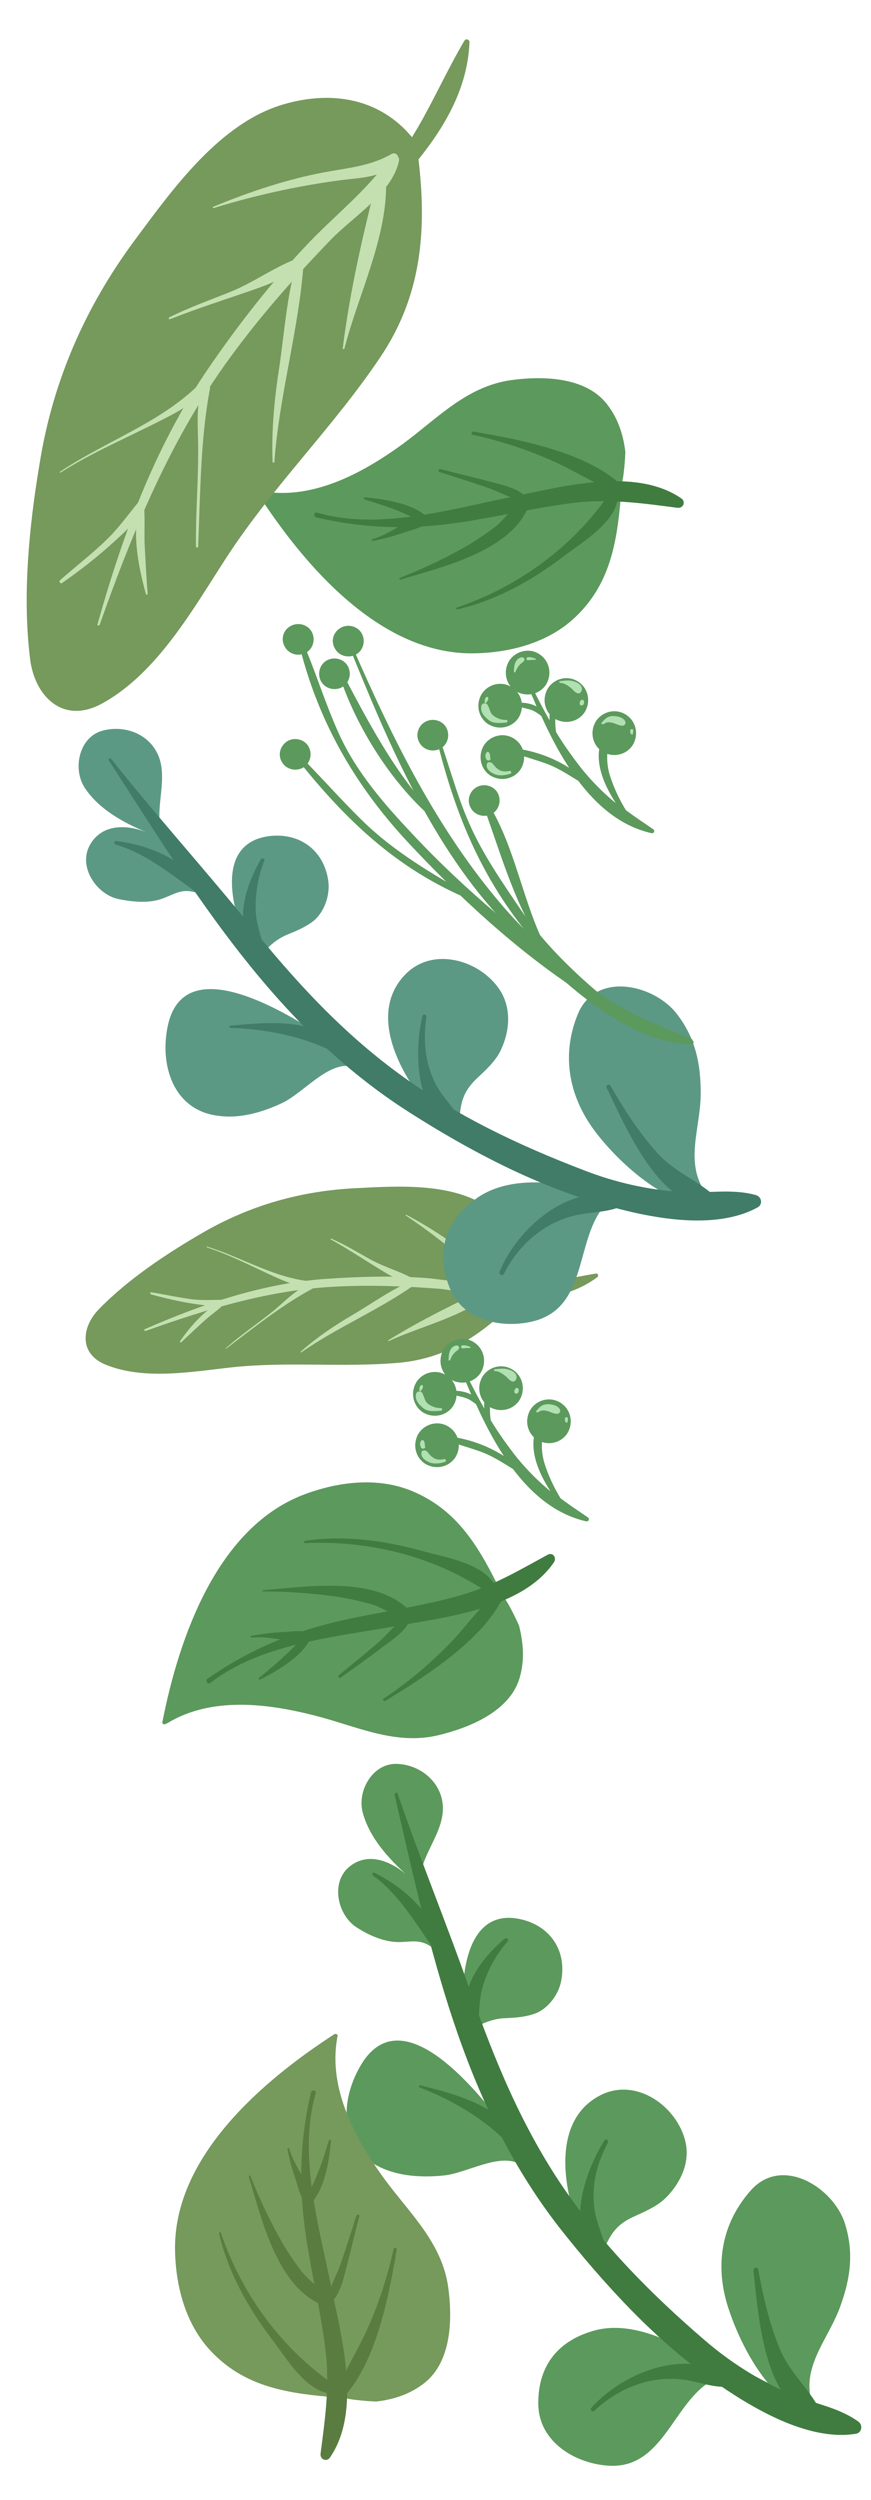 <?xml version="1.0" encoding="utf-8"?>
<!-- Generator: Adobe Illustrator 22.0.1, SVG Export Plug-In . SVG Version: 6.00 Build 0)  -->
<svg version="1.1" id="分離模式" xmlns="http://www.w3.org/2000/svg" xmlns:xlink="http://www.w3.org/1999/xlink" x="0px"
	 y="0px" viewBox="0 0 200 574" style="enable-background:new 0 0 200 574;" xml:space="preserve">
<style type="text/css">
	.st0{fill:#5C995C;}
	.st1{fill:#407C40;}
	.st2{fill:#76995C;}
	.st3{fill:#5A7C40;}
	.st4{fill:#C4E0B1;}
	.st5{fill:#5C9984;}
	.st6{fill:#407C67;}
	.st7{fill:#B1E0B2;}
</style>
<g>
	<path class="st0" d="M83.2,473.6c8.6-13.4,23.4,2.7,31.6,13.4c-6.3-12.8-11.1-26.2-15.1-39.9c-0.3,0-0.5,0-0.8-0.2
		c-2.4-1.6-4.2-1.1-7-1c-3.5,0.1-7.1-1.5-9.9-3.3c-4.4-2.7-6.2-10.2-1.9-13.9c4-3.4,9.1-1.8,13.2,1.7c-4.3-3.9-8.5-8.6-10-14.2
		c-1.4-5.1,2.4-11.6,8.1-11.2c5.5,0.3,10.4,4.6,10.3,10.4c-0.1,5.1-4,9.5-5,14.3c0.2,0.5,0.3,1,0.4,1.5c0,0.1,0,0.2,0,0.3
		c0.6,1.9,1.2,3.8,1.8,5.8c1,2,1.7,4,1.9,5.8c1.7,5.1,3.6,10.2,5.5,15.2c0-9.1,2.8-19.8,13-17.7c7.2,1.5,11,7.5,9.5,14.5
		c-0.7,3.2-3.3,6.5-6.5,7.4c-2.2,0.7-4.5,0.8-6.8,0.9c-2.4,0.2-4.3,1-6.3,2c5.7,13.4,12.4,26.3,20.3,38.4c0.6,0.9,1.2,1.7,1.7,2.5
		c-2.6-9.9-2.2-20.8,6.8-25.3c8.3-4.1,17.6,2.8,19.4,10.8c1.1,4.8-1.2,9.5-4.5,12.8c-2,2-4.9,3.2-7.5,4.4c-3.9,1.8-5.2,4-6.7,7.4
		c5.9,7.2,12.5,13.8,19.7,19.6c5.6,4.5,11.7,8,17.9,11.1c-4.2-5.1-7.2-11.6-8.9-16.7c-3.4-9.9-1.9-19.8,5.1-27.6
		c7.2-7.9,18.9-0.5,21.5,7.7c2.1,6.6,1.3,12.5-1,18.9c-2.7,7.7-9.2,13.9-6.5,22.6c0,0,0,0,0,0c2.8,1.3,5.5,2.7,8.3,4.2
		c0.7,0.4,0.2,1.4-0.5,1.4c-10.7-0.8-20.9-5.1-30.3-11.3c-9.5,4.8-11.5,20.9-24.6,19.8c-7.6-0.6-15.7-5.6-15.8-14.1
		c-0.1-8.6,4.3-14.4,12.5-16.8c5-1.5,10.3-0.5,15.4,1.5c-9.5-8.5-17.6-18.5-24-27.7c-2.7-3.9-5.1-7.8-7.4-11.9
		c-0.2,0-0.5-0.1-0.7-0.2c-4.8-2.7-12.2,2.1-17.6,2.6c-4.9,0.5-10.4,0.2-14.9-2.1C77.6,492.7,78.1,481.7,83.2,473.6z"/>
	<g>
		<path class="st1" d="M91.3,411.8c5.2,15.2,11.4,30.2,16.7,45.4c5.6,15.9,11.8,31,21.3,45c9,13.2,20.4,24.7,32.5,35.1
			c5.8,5,12.1,9,19.1,12.1c5.4,2.4,11.3,3.1,16.2,6.6c1.1,0.8,0.8,2.6-0.6,2.8c-11.2,1.8-24.3-6.2-33.2-12.5
			c-13.2-9.4-24.9-22.2-34.9-34.9c-22.6-29.1-29.7-64.4-37.8-99.3C90.6,411.6,91.2,411.4,91.3,411.8L91.3,411.8z"/>
	</g>
	<g>
		<path class="st1" d="M174.1,521.1c1.2,6.3,2.5,12.3,5,18.3c2.3,5.5,6.7,9,9.2,14c0.3,0.7-0.2,1.7-1.1,1.5
			c-12-2.6-13.1-24.2-14.2-33.6C173,520.6,174,520.4,174.1,521.1L174.1,521.1z"/>
	</g>
	<g>
		<path class="st1" d="M135.8,552.8c7.7-8.5,22.9-14.3,33.2-6.2c0.4,0.4,0.3,1-0.2,1.1c-4,1-7.6-0.7-11.6-1.3
			c-7.7-1.1-15.2,1.9-20.7,7.1C136,554,135.4,553.2,135.8,552.8L135.8,552.8z"/>
	</g>
	<g>
		<path class="st1" d="M139.6,491.9c-2.4,4.6-3.7,9.2-3.2,14.5c0.4,4.3,2.8,8.1,3,12.4c0,0.6-0.6,1.1-1.1,0.7
			c-9.2-6.1-4.1-21,0.6-28.2C139.2,491,139.8,491.5,139.6,491.9L139.6,491.9z"/>
	</g>
	<g>
		<path class="st1" d="M96.6,478.8c11,2.8,21.5,5.8,24.5,17.8c0.1,0.3-0.4,0.6-0.6,0.3c-5.5-8.2-15-14.1-24.1-17.6
			C96.1,479.2,96.2,478.7,96.6,478.8L96.6,478.8z"/>
	</g>
	<g>
		<path class="st1" d="M116.6,445.7c-2.5,2.9-4.3,6-5.5,9.6c-1.3,3.7-0.9,7.8-1.6,11.6c-0.1,0.4-0.5,0.5-0.8,0.1
			c-5-8.1,1-16.7,7.2-21.9C116.3,444.8,116.9,445.3,116.6,445.7L116.6,445.7z"/>
	</g>
	<g>
		<path class="st1" d="M86,430c8.4,4.2,14.4,10.9,16.6,19.9c0.1,0.5-0.6,0.8-0.9,0.4c-5.1-6.5-9.2-14.8-16.1-19.7
			C85.3,430.4,85.6,429.8,86,430L86,430z"/>
	</g>
</g>
<g>
	<path class="st2" d="M77.4,467.8c0,0.1,0.1,0.2,0,0.3c-2,11.6,4.2,23,10.8,32.1c5.8,7.9,13.2,14.6,14.7,24.8
		c1,7.1,0.9,17.1-5.4,22.1c-3.3,2.6-7,3.8-11.1,4.3c-0.3,0-6.4-0.3-8.2-1.1c-0.2,3-0.7,5.9-1.7,8.8c-0.3,0.7-1.5,0.4-1.4-0.3
		c0.2-2.9,0.4-5.8,0.4-8.5c-10.3-0.9-19.6-2.6-27-10.4c-5.8-6.1-8.1-14.7-8.3-22.9c-0.6-21.6,20-39.2,36.5-49.9
		C77.3,466.7,77.8,467.4,77.4,467.8z"/>
	<g>
		<path class="st3" d="M72.5,480.6c-4.1,14.1,0.7,30.3,3.5,44.2c2.4,11.7,7.1,28.7-0.2,39.4c-0.7,1.1-2.3,0.6-2.2-0.8
			c1-7.7,2-14.6,1.3-22.4c-0.8-7.7-2.6-15.4-3.9-23c-2.4-13.2-2.6-24.6,0.4-37.6C71.6,479.7,72.7,479.9,72.5,480.6L72.5,480.6z"/>
	</g>
	<g>
		<path class="st3" d="M91.1,516.5c-1.8,10.6-4.8,26.6-12.8,34.5c-0.4,0.4-1.2,0.1-1.1-0.6c1.2-5.1,4.5-9.9,6.7-14.7
			c2.9-6.2,5-12.7,6.5-19.4C90.5,515.9,91.2,516.1,91.1,516.5L91.1,516.5z"/>
	</g>
	<g>
		<path class="st3" d="M82.5,508.9c-1,3.8-1.9,7.7-2.9,11.5c-0.8,2.9-1.4,6.2-3.6,8.3c-0.2,0.2-0.7,0.1-0.7-0.2
			c0.1-3,1.8-5.6,2.8-8.4c1.3-3.7,2.5-7.5,3.7-11.3C81.9,508.3,82.6,508.4,82.5,508.9L82.5,508.9z"/>
	</g>
	<g>
		<path class="st3" d="M76,491.6c-0.4,4.5-1.5,11.9-5.3,14.9c-0.2,0.2-0.4-0.1-0.4-0.3c0.3-2.2,1.3-4.1,2.2-6.1
			c1.2-2.8,2.1-5.7,3-8.6C75.6,491.1,76.1,491.3,76,491.6L76,491.6z"/>
	</g>
	<g>
		<path class="st3" d="M66.4,493.3c0.8,2.7,2.2,4.9,3.6,7.3c0.9,1.6,2.2,3.8,1.3,5.5c-0.1,0.2-0.3,0.3-0.5,0.2
			c-1.7-1.1-2.2-3.7-2.8-5.5c-0.8-2.4-1.6-5-2-7.5C66,493.2,66.3,493.1,66.4,493.3L66.4,493.3z"/>
	</g>
	<g>
		<path class="st3" d="M57.5,499.6c2.1,5.3,4.5,10.4,7.3,15.3c1.3,2.2,2.7,4.3,4.2,6.3c2.2,2.9,5.2,4.3,6.7,7.5
			c0.2,0.4-0.1,1-0.6,0.9c-11.3-3.5-15-20.1-18-29.9C57.2,499.5,57.4,499.4,57.5,499.6L57.5,499.6z"/>
	</g>
	<g>
		<path class="st3" d="M50.7,512.6c4.8,14.1,13.9,26.7,26.4,35.2c0.7,0.5,0.7,1.8-0.4,1.8c-6.2,0.1-11-8.3-14.4-12.7
			c-5.4-7.1-10-15.4-12-24.1C50.3,512.5,50.6,512.4,50.7,512.6L50.7,512.6z"/>
	</g>
</g>
<g>
	<path class="st2" d="M22.7,300.6c-4,4.1-4.6,10.2,1.5,12.7c8.9,3.7,20.1,1.6,29.4,0.6c12.6-1.3,25.3,0.1,37.9-1
		c11.3-1,19.5-6.7,27.1-14.5c6.7,0,13.3-1.2,18.6-5.2c0.3-0.3,0.1-0.8-0.3-0.8c-5.7,0.9-10.9,2.3-16.3,3.1
		c1.5-7.4-2.1-13.8-8.4-18.2c-8.3-5.8-20.7-5-30.4-4.5c-12.6,0.6-24.3,3.9-35.2,10.2C38.3,287.8,29.4,293.7,22.7,300.6z"/>
	<g>
		<path class="st4" d="M33.4,305.6c14.3-5.1,28.7-9.5,43.9-10.2c7.8-0.4,15.7-0.1,23.5,0.5c4.7,0.4,11.3,2.8,15.7,0.4
			c0.8-0.4,0.4-1.5-0.4-1.4c-6.2,0.5-12.5-1-18.7-1.5c-7.4-0.5-14.8-0.3-22.2,0.2c-14.8,1-28.5,5.7-42,11.6
			C33,305.3,33.2,305.6,33.4,305.6L33.4,305.6z"/>
	</g>
	<g>
		<path class="st4" d="M89.3,307.9c7.8-3.6,17.7-5.7,24.2-11.6c0.5-0.5,0-1.3-0.6-1c-7.9,3.7-16.3,7.8-23.7,12.4
			C89,307.7,89.2,308,89.3,307.9L89.3,307.9z"/>
	</g>
	<g>
		<path class="st4" d="M69.2,310.5c8.3-5.8,17.8-9.7,26.1-15.6c0.5-0.4,0-1.1-0.5-0.9c-4.9,2-9.4,5.3-14,8
			c-4.1,2.4-8.1,5.1-11.7,8.3C69,310.5,69.1,310.6,69.2,310.5L69.2,310.5z"/>
	</g>
	<g>
		<path class="st4" d="M52,309.6c6.2-4.7,12.8-10,19.7-13.7c0.7-0.4,0.3-1.4-0.5-1.1c-3.2,1.2-5.6,3.8-8.2,6
			c-3.7,3-7.6,5.6-11.1,8.7C51.6,309.5,51.8,309.7,52,309.6L52,309.6z"/>
	</g>
	<g>
		<path class="st4" d="M41.6,308.2c1.8-1.7,3.7-3.5,5.6-5.2c1.7-1.5,3.5-2.6,4.9-4.3c0.1-0.1-0.1-0.2-0.2-0.2
			c-4.4,1.5-8,5.8-10.6,9.5C41.3,308.2,41.5,308.3,41.6,308.2L41.6,308.2z"/>
	</g>
	<g>
		<path class="st4" d="M34.7,297.2c3.3,0.9,6.7,1.7,10.1,2.2c2.8,0.4,6,0.9,8.5-0.7c0.1-0.1,0-0.2-0.1-0.2c-3.1-0.2-6.1,0.2-9.2-0.2
			c-3.1-0.4-6.2-1.1-9.3-1.6C34.5,296.6,34.4,297.1,34.7,297.2L34.7,297.2z"/>
	</g>
	<g>
		<path class="st4" d="M47.5,286.4c5.5,1.8,10.6,4.5,15.9,6.9c2.7,1.2,7,3.1,9.8,1.6c0.2-0.1,0.2-0.5-0.1-0.6
			c-9.1-0.2-17.1-5.5-25.6-8.1C47.4,286.2,47.4,286.3,47.5,286.4L47.5,286.4z"/>
	</g>
	<g>
		<path class="st4" d="M76,284.6c3.8,2.1,7.4,4.5,11,6.7c2.6,1.6,5.5,3.4,8.6,3.3c0.3,0,0.3-0.4,0.1-0.5c-3.1-2-7.1-3-10.4-4.8
			c-3.1-1.7-6-3.5-9.2-4.9C75.9,284.3,75.8,284.5,76,284.6L76,284.6z"/>
	</g>
	<g>
		<path class="st4" d="M93.2,279.1c5.4,3.6,10.7,7.7,15.4,12.1c2.1,1.9,4.9,5.4,8,4.8c0.6-0.1,0.7-0.9,0.1-1.2
			c-3.4-1.3-5.8-3.7-8.5-6c-4.5-3.8-9.7-7.1-14.9-9.9C93.2,278.9,93.1,279,93.2,279.1L93.2,279.1z"/>
	</g>
</g>
<g>
	<path class="st5" d="M38.6,235.2c3.6-15.5,23-5.3,34.3,2c-10.2-9.9-19.3-20.9-27.6-32.5c-0.2,0.1-0.5,0.2-0.8,0.1
		c-2.8-0.7-4.3,0.4-6.9,1.4c-3.2,1.3-7.2,0.9-10.5,0.2c-5-1.1-9.3-7.5-6.4-12.5c2.6-4.5,7.9-4.8,13-2.8c-5.4-2.2-10.9-5.3-14.1-10
		c-3-4.3-1.6-11.7,3.8-13.3c5.3-1.5,11.3,0.8,13.2,6.3c1.6,4.8-0.5,10.3,0.1,15.2c0.3,0.4,0.6,0.8,0.9,1.3c0.1,0.1,0.1,0.2,0.1,0.3
		c1.2,1.6,2.4,3.2,3.6,4.8c1.6,1.5,2.9,3.2,3.7,4.8c3.3,4.2,6.8,8.4,10.3,12.5c-3-8.6-4-19.5,6.3-21c7.2-1,12.9,3.3,13.8,10.4
		c0.4,3.3-1,7.2-3.6,9.2c-1.9,1.4-3.9,2.2-6.1,3.1c-2.2,1-3.7,2.3-5.2,4c9.8,10.7,20.5,20.7,32.1,29.4c0.8,0.6,1.7,1.2,2.5,1.8
		c-5.7-8.5-9-18.9-2.1-26.1c6.4-6.7,17.5-3.3,21.9,3.7c2.6,4.2,2.1,9.4,0.1,13.6c-1.2,2.6-3.6,4.7-5.6,6.6c-3.1,3-3.6,5.5-3.9,9.2
		c8,4.8,16.4,8.8,25.1,11.9c6.8,2.4,13.7,3.6,20.6,4.4c-5.6-3.4-10.7-8.5-14-12.7c-6.5-8.2-8.5-18-4.5-27.7
		c4.1-9.9,17.6-6.8,22.8,0.1c4.2,5.5,5.4,11.3,5.4,18.1c0,8.2-4,16.2,1.5,23.4c0,0,0,0,0,0c3.1,0.3,6.1,0.7,9.2,1.1
		c0.8,0.1,0.7,1.3,0,1.4c-10.4,2.9-21.4,2.2-32.4-0.5c-7.3,7.7-3.9,23.5-16.5,26.9c-7.3,1.9-16.7,0-19.6-8c-3-8.1-0.8-15,6.1-20
		c4.2-3.1,9.6-4,15-3.8c-11.8-4.8-22.8-11.5-31.9-18c-3.8-2.7-7.5-5.7-11-8.7c-0.2,0.1-0.5,0.1-0.7,0c-5.4-0.9-10.8,6-15.7,8.4
		c-4.4,2.1-9.7,3.7-14.7,3C39.8,255,36.5,244.5,38.6,235.2z"/>
	<g>
		<path class="st6" d="M25.5,174.2c10,12.6,20.8,24.6,31,37.1C67,224.4,78,236.6,91.7,246.6c12.9,9.5,27.5,16.4,42.4,22.1
			c7.2,2.8,14.4,4.4,22.1,5c5.9,0.4,11.7-0.9,17.4,0.7c1.3,0.4,1.6,2.1,0.4,2.8c-10,5.5-25,2.4-35.4-0.6
			c-15.6-4.4-31-12.5-44.6-21.2c-31.1-19.8-49.6-50.7-69-80.8C24.7,174.3,25.3,173.9,25.5,174.2L25.5,174.2z"/>
	</g>
	<g>
		<path class="st6" d="M140.2,249.3c3.2,5.6,6.5,10.7,10.8,15.5c4,4.4,9.3,6.2,13.4,10.1c0.5,0.5,0.3,1.7-0.5,1.8
			c-12.2,1.6-20.4-18.4-24.6-26.9C139,249.2,139.9,248.7,140.2,249.3L140.2,249.3z"/>
	</g>
	<g>
		<path class="st6" d="M114.7,292c4.4-10.6,16.8-21.1,29.2-17c0.5,0.2,0.6,0.8,0.2,1.2c-3.4,2.2-7.4,1.9-11.3,2.7
			c-7.6,1.5-13.7,6.8-17.1,13.6C115.3,293.1,114.5,292.6,114.7,292L114.7,292z"/>
	</g>
	<g>
		<path class="st6" d="M97.9,233.5c-0.7,5.2-0.4,10,1.8,14.7c1.8,4,5.4,6.7,7,10.7c0.2,0.6-0.2,1.2-0.8,1.1
			c-10.7-2.7-10.9-18.4-8.9-26.7C97.2,232.7,97.9,232.9,97.9,233.5L97.9,233.5z"/>
	</g>
	<g>
		<path class="st6" d="M52.9,235.5c11.3-1.1,22.1-1.8,29.1,8.5c0.2,0.3-0.2,0.7-0.5,0.5c-8-5.8-18.9-8.2-28.6-8.5
			C52.6,236.1,52.6,235.6,52.9,235.5L52.9,235.5z"/>
	</g>
	<g>
		<path class="st6" d="M60.7,197.6c-1.4,3.5-2,7.1-2,10.9c0,4,1.8,7.6,2.4,11.5c0.1,0.4-0.3,0.6-0.7,0.4c-7.4-5.9-4.6-16.1-0.5-23.1
			C60.1,196.9,60.9,197.1,60.7,197.6L60.7,197.6z"/>
	</g>
	<g>
		<path class="st6" d="M26.6,193.1c9.3,1.1,17.2,5.4,22.4,13.2c0.3,0.4-0.3,0.9-0.7,0.7c-7-4.4-13.7-10.8-21.8-13.1
			C26.1,193.7,26.2,193.1,26.6,193.1L26.6,193.1z"/>
	</g>
</g>
<g>
	<path class="st0" d="M60,112.8c0.1,0,0.2-0.1,0.3,0c11.6,2,23-4.2,32.1-10.8c7.9-5.8,14.6-13.2,24.8-14.7c7.1-1,17.1-0.9,22.1,5.4
		c2.6,3.3,3.8,7,4.3,11.1c0,0.3-0.3,6.4-1.1,8.2c3,0.2,5.9,0.7,8.8,1.7c0.7,0.3,0.4,1.5-0.3,1.4c-2.9-0.2-5.8-0.4-8.5-0.4
		c-0.9,10.3-2.6,19.6-10.4,27c-6.1,5.8-14.7,8.1-22.9,8.3c-21.6,0.6-39.2-20-49.9-36.5C58.9,112.9,59.6,112.4,60,112.8z"/>
	<g>
		<path class="st1" d="M72.8,117.7c14.1,4.1,30.3-0.7,44.2-3.5c11.7-2.4,28.7-7.1,39.4,0.2c1.1,0.7,0.6,2.3-0.8,2.2
			c-7.7-1-14.6-2-22.4-1.3c-7.7,0.8-15.4,2.6-23,3.9c-13.2,2.4-24.6,2.6-37.6-0.4C71.9,118.6,72.1,117.5,72.8,117.7L72.8,117.7z"/>
	</g>
	<g>
		<path class="st1" d="M108.7,99.1c10.6,1.8,26.6,4.8,34.5,12.8c0.4,0.4,0.1,1.2-0.6,1.1c-5.1-1.2-9.9-4.5-14.7-6.7
			c-6.2-2.9-12.7-5-19.4-6.5C108.1,99.7,108.3,99,108.7,99.1L108.7,99.1z"/>
	</g>
	<g>
		<path class="st1" d="M101.1,107.7c3.8,1,7.7,1.9,11.5,2.9c2.9,0.8,6.2,1.4,8.3,3.6c0.2,0.2,0.1,0.7-0.2,0.7
			c-3-0.1-5.6-1.8-8.4-2.8c-3.7-1.3-7.5-2.5-11.3-3.7C100.5,108.3,100.7,107.6,101.1,107.7L101.1,107.7z"/>
	</g>
	<g>
		<path class="st1" d="M83.9,114.2c4.5,0.4,11.9,1.5,14.9,5.3c0.2,0.2-0.1,0.4-0.3,0.4c-2.2-0.3-4.1-1.3-6.1-2.2
			c-2.8-1.2-5.7-2.1-8.6-3C83.4,114.6,83.5,114.1,83.9,114.2L83.9,114.2z"/>
	</g>
	<g>
		<path class="st1" d="M85.5,123.8c2.7-0.8,4.9-2.2,7.3-3.6c1.6-0.9,3.8-2.2,5.5-1.3c0.2,0.1,0.3,0.3,0.2,0.5
			c-1.1,1.7-3.7,2.2-5.5,2.8c-2.4,0.8-5,1.6-7.5,2C85.4,124.2,85.3,123.9,85.5,123.8L85.5,123.8z"/>
	</g>
	<g>
		<path class="st1" d="M91.8,132.7c5.3-2.1,10.4-4.5,15.3-7.3c2.2-1.3,4.3-2.7,6.3-4.2c2.9-2.2,4.3-5.2,7.5-6.7
			c0.4-0.2,1,0.1,0.9,0.6c-3.5,11.3-20.1,15-29.9,18C91.7,133,91.6,132.8,91.8,132.7L91.8,132.7z"/>
	</g>
	<g>
		<path class="st1" d="M104.9,139.5c14.1-4.8,26.7-13.9,35.2-26.4c0.5-0.7,1.8-0.7,1.8,0.4c0.1,6.2-8.3,11-12.7,14.4
			c-7.1,5.4-15.4,10-24.1,12C104.7,139.9,104.6,139.6,104.9,139.5L104.9,139.5z"/>
	</g>
</g>
<g>
	<g>
		<path class="st0" d="M125,335.9c-1.1-3.7-0.5-7.1,0.7-10.7c0.1-0.3-0.3-0.7-0.6-0.4c-4.8,5.3-2.2,12.2,1.3,17.6
			c-2.7-2.2-5.2-4.7-7.6-7.6c-2.2-2.8-4.3-5.7-6.1-8.7c-0.4-2.3-0.1-4.5,0.1-7c0-0.3-0.4-0.5-0.6-0.2c-0.9,1.3-1.1,2.9-1,4.5
			c-1.3-2.3-2.5-4.6-3.7-7c-0.2-0.5-1-0.1-0.8,0.3c0.5,1.1,1,2.3,1.5,3.5c-1.5-0.8-3.4-1-4.8-0.8c-0.3,0-0.3,0.5,0,0.6
			c1.1,0.4,2.2,0.6,3.3,0.9c1,0.3,1.8,0.9,2.6,1.5c1.8,4,3.9,8.1,6.4,11.9c-4.1-2.6-8.8-4.2-13.7-4.6c-0.4,0-0.5,0.5-0.1,0.7
			c2.6,1.1,5.3,1.8,7.9,2.7c3,1,5.4,2.6,8,4.2c4.4,5.8,9.8,10.4,16.8,12c0.5,0.1,0.9-0.5,0.4-0.9c-2.2-1.5-4.3-2.9-6.3-4.4
			C127.2,341.5,125.9,338.8,125,335.9z"/>
	</g>
	<path class="st0" d="M103.2,327.7c2.3,1.6,2.8,4.7,1.3,7c-1.6,2.3-4.7,2.8-7,1.3c-2.3-1.6-2.8-4.7-1.3-7
		C97.8,326.7,100.9,326.1,103.2,327.7z"/>
	<path class="st0" d="M102.7,315.9c2.3,1.6,2.8,4.7,1.3,7c-1.6,2.3-4.7,2.8-7,1.3c-2.3-1.6-2.8-4.7-1.3-7
		C97.3,314.9,100.4,314.3,102.7,315.9z"/>
	<path class="st0" d="M109,308.3c2.3,1.6,2.8,4.7,1.3,7c-1.6,2.3-4.7,2.8-7,1.3c-2.3-1.6-2.8-4.7-1.3-7
		C103.6,307.3,106.8,306.7,109,308.3z"/>
	<path class="st0" d="M117.9,314.6c2.3,1.6,2.8,4.7,1.3,7c-1.6,2.3-4.7,2.8-7,1.3c-2.3-1.6-2.8-4.7-1.3-7
		C112.5,313.6,115.6,313,117.9,314.6z"/>
	<path class="st0" d="M128.9,322.2c2.3,1.6,2.8,4.7,1.3,7c-1.6,2.3-4.7,2.8-7,1.3c-2.3-1.6-2.8-4.7-1.3-7
		C123.5,321.2,126.6,320.6,128.9,322.2z"/>
	<g>
		<path class="st7" d="M102,335c-0.8,0.2-1.8,0.2-2.5-0.3c-0.3-0.2-0.7-0.5-0.9-0.8c-0.3-0.3-0.4-0.6-0.8-0.8
			c-0.4-0.2-0.9-0.1-1,0.3c-0.3,1.2,0.9,2,1.9,2.4c1.1,0.4,2.5,0.2,3.6-0.2C102.5,335.4,102.3,334.9,102,335L102,335z"/>
	</g>
	<g>
		<path class="st7" d="M97.6,332.1c-0.1-0.5,0-1-0.4-1.4c-0.1-0.1-0.3-0.1-0.4,0c-0.5,0.5-0.4,1.1-0.1,1.7
			C97,332.8,97.8,332.6,97.6,332.1L97.6,332.1z"/>
	</g>
	<g>
		<path class="st7" d="M101.3,323.3c-1.2,0-2-0.3-2.9-0.9c-0.9-0.6-0.9-1.6-1.4-2.5c-0.4-0.7-1.4-0.5-1.5,0.3
			c-0.2,1.4,0.8,2.4,1.8,3.2c1.1,0.8,2.7,0.6,4,0.5C101.6,323.8,101.6,323.3,101.3,323.3L101.3,323.3z"/>
	</g>
	<g>
		<path class="st7" d="M96.7,319.3c0.2-0.4,0.5-0.6,0.4-1.1c0-0.2-0.2-0.2-0.3-0.2c-0.5,0.2-0.5,0.7-0.5,1.2
			C96.2,319.4,96.6,319.5,96.7,319.3L96.7,319.3z"/>
	</g>
	<g>
		<path class="st7" d="M103.4,312.2c0.3-0.8,0.7-1.4,1.3-1.9c0.4-0.3,1-0.7,0.6-1.2c-0.1-0.1-0.3-0.2-0.5-0.2
			c-1.5,0.3-1.8,1.9-1.8,3.2C102.9,312.4,103.3,312.5,103.4,312.2L103.4,312.2z"/>
	</g>
	<g>
		<path class="st7" d="M105.5,309.3C105.5,309.3,105.4,309.2,105.5,309.3C105.4,309.3,105.4,309.4,105.5,309.3L105.5,309.3z"/>
	</g>
	<g>
		<path class="st7" d="M106.3,309.6c0.5-0.1,1.1-0.1,1.6-0.1c0.2,0,0.2-0.2,0-0.3c-0.6-0.2-1.1-0.4-1.7-0.3
			C105.7,309,105.8,309.6,106.3,309.6L106.3,309.6z"/>
	</g>
	<g>
		<path class="st7" d="M113.6,314.8c0.9,0,1.6,0.5,2.3,1c0.7,0.5,1,1.2,1.8,1.4c0.5,0.1,0.8-0.4,0.9-0.8c0.2-1.1-1.1-1.8-2-2
			c-1-0.3-2.1-0.1-3.1,0C113.4,314.3,113.4,314.8,113.6,314.8L113.6,314.8z"/>
	</g>
	<g>
		<path class="st7" d="M118.3,318.9c-0.1,0.1-0.2,0.3-0.2,0.5c-0.1,0.6,0.6,0.8,0.9,0.3c0.1-0.1,0.1-0.2,0.1-0.4
			C119.3,318.8,118.6,318.4,118.3,318.9L118.3,318.9z"/>
	</g>
	<g>
		<path class="st7" d="M123.7,324.2c0.6-0.5,1.4-0.4,2.1-0.2c0.7,0.2,1.5,0.7,2.3,0.6c0.4-0.1,0.6-0.5,0.5-0.9
			c-0.4-1-1.9-1.3-2.8-1.3c-1.2,0-1.9,0.6-2.6,1.5C122.8,324,123.4,324.5,123.7,324.2L123.7,324.2z"/>
	</g>
	<g>
		<path class="st7" d="M129.7,325.7c0,0.4,0,0.7,0.3,0.9c0.1,0.1,0.3,0.1,0.3-0.1c0.1-0.3,0.1-0.5,0.1-0.8
			C130.5,325.3,129.7,325.3,129.7,325.7L129.7,325.7z"/>
	</g>
</g>
<g>
	<g>
		<path class="st0" d="M140,177.9c-1.1-3.7-0.5-7.1,0.7-10.7c0.1-0.3-0.3-0.7-0.6-0.4c-4.8,5.3-2.2,12.2,1.3,17.6
			c-2.7-2.2-5.2-4.7-7.6-7.6c-2.2-2.8-4.3-5.7-6.1-8.7c-0.4-2.3-0.1-4.5,0.1-7c0-0.3-0.4-0.5-0.6-0.2c-0.9,1.3-1.1,2.9-1,4.5
			c-1.3-2.3-2.5-4.6-3.7-7c-0.2-0.5-1-0.1-0.8,0.3c0.5,1.1,1,2.3,1.5,3.5c-1.5-0.8-3.4-1-4.8-0.8c-0.3,0-0.3,0.5,0,0.6
			c1.1,0.4,2.2,0.6,3.3,0.9c1,0.3,1.8,0.9,2.6,1.5c1.8,4,3.9,8.1,6.4,11.9c-4.1-2.6-8.8-4.2-13.7-4.6c-0.4,0-0.5,0.5-0.1,0.7
			c2.6,1.1,5.3,1.8,7.9,2.7c3,1,5.4,2.6,8,4.2c4.4,5.8,9.8,10.4,16.8,12c0.5,0.1,0.9-0.5,0.4-0.9c-2.2-1.5-4.3-2.9-6.3-4.4
			C142.2,183.5,140.9,180.8,140,177.9z"/>
	</g>
	<path class="st0" d="M118.2,169.7c2.3,1.6,2.8,4.7,1.3,7c-1.6,2.3-4.7,2.8-7,1.3c-2.3-1.6-2.8-4.7-1.3-7
		C112.8,168.7,115.9,168.1,118.2,169.7z"/>
	<path class="st0" d="M117.7,157.9c2.3,1.6,2.8,4.7,1.3,7c-1.6,2.3-4.7,2.8-7,1.3c-2.3-1.6-2.8-4.7-1.3-7
		C112.3,156.9,115.4,156.3,117.7,157.9z"/>
	<path class="st0" d="M124,150.3c2.3,1.6,2.8,4.7,1.3,7c-1.6,2.3-4.7,2.8-7,1.3c-2.3-1.6-2.8-4.7-1.3-7
		C118.6,149.3,121.8,148.7,124,150.3z"/>
	<path class="st0" d="M132.9,156.6c2.3,1.6,2.8,4.7,1.3,7c-1.6,2.3-4.7,2.8-7,1.3c-2.3-1.6-2.8-4.7-1.3-7
		C127.5,155.6,130.6,155,132.9,156.6z"/>
	<path class="st0" d="M143.9,164.2c2.3,1.6,2.8,4.7,1.3,7c-1.6,2.3-4.7,2.8-7,1.3c-2.3-1.6-2.8-4.7-1.3-7
		C138.5,163.2,141.6,162.6,143.9,164.2z"/>
	<g>
		<path class="st7" d="M117,177c-0.8,0.2-1.8,0.2-2.5-0.3c-0.3-0.2-0.7-0.5-0.9-0.8c-0.3-0.3-0.4-0.6-0.8-0.8
			c-0.4-0.2-0.9-0.1-1,0.3c-0.3,1.2,0.9,2,1.9,2.4c1.1,0.4,2.5,0.2,3.6-0.2C117.5,177.4,117.3,176.9,117,177L117,177z"/>
	</g>
	<g>
		<path class="st7" d="M112.6,174.1c-0.1-0.5,0-1-0.4-1.4c-0.1-0.1-0.3-0.1-0.4,0c-0.5,0.5-0.4,1.1-0.1,1.7
			C112,174.8,112.8,174.6,112.6,174.1L112.6,174.1z"/>
	</g>
	<g>
		<path class="st7" d="M116.3,165.3c-1.2,0-2-0.3-2.9-0.9c-0.9-0.6-0.9-1.6-1.4-2.5c-0.4-0.7-1.4-0.5-1.5,0.3
			c-0.2,1.4,0.8,2.4,1.8,3.2c1.1,0.8,2.7,0.6,4,0.5C116.6,165.8,116.6,165.3,116.3,165.3L116.3,165.3z"/>
	</g>
	<g>
		<path class="st7" d="M111.7,161.3c0.2-0.4,0.5-0.6,0.4-1.1c0-0.2-0.2-0.2-0.3-0.2c-0.5,0.2-0.5,0.7-0.5,1.2
			C111.2,161.4,111.6,161.5,111.7,161.3L111.7,161.3z"/>
	</g>
	<g>
		<path class="st7" d="M118.4,154.2c0.3-0.8,0.7-1.4,1.3-1.9c0.4-0.3,1-0.7,0.6-1.2c-0.1-0.1-0.3-0.2-0.5-0.2
			c-1.5,0.3-1.8,1.9-1.8,3.2C117.9,154.4,118.3,154.5,118.4,154.2L118.4,154.2z"/>
	</g>
	<g>
		<path class="st7" d="M120.5,151.3C120.5,151.3,120.4,151.2,120.5,151.3C120.4,151.3,120.4,151.4,120.5,151.3L120.5,151.3z"/>
	</g>
	<g>
		<path class="st7" d="M121.3,151.6c0.5-0.1,1.1-0.1,1.6-0.1c0.2,0,0.2-0.2,0-0.3c-0.6-0.2-1.1-0.4-1.7-0.3
			C120.7,151,120.8,151.6,121.3,151.6L121.3,151.6z"/>
	</g>
	<g>
		<path class="st7" d="M128.6,156.8c0.9,0,1.6,0.5,2.3,1c0.7,0.5,1,1.2,1.8,1.4c0.5,0.1,0.8-0.4,0.9-0.8c0.2-1.1-1.1-1.8-2-2
			c-1-0.3-2.1-0.1-3.1,0C128.4,156.3,128.4,156.8,128.6,156.8L128.6,156.8z"/>
	</g>
	<g>
		<path class="st7" d="M133.3,160.9c-0.1,0.1-0.2,0.3-0.2,0.5c-0.1,0.6,0.6,0.8,0.9,0.3c0.1-0.1,0.1-0.2,0.1-0.4
			C134.3,160.8,133.6,160.4,133.3,160.9L133.3,160.9z"/>
	</g>
	<g>
		<path class="st7" d="M138.7,166.2c0.6-0.5,1.4-0.4,2.1-0.2c0.7,0.2,1.5,0.7,2.3,0.6c0.4-0.1,0.6-0.5,0.5-0.9
			c-0.4-1-1.9-1.3-2.8-1.3c-1.2,0-1.9,0.6-2.6,1.5C137.8,166,138.4,166.5,138.7,166.2L138.7,166.2z"/>
	</g>
	<g>
		<path class="st7" d="M144.7,167.7c0,0.4,0,0.7,0.3,0.9c0.1,0.1,0.3,0.1,0.3-0.1c0.1-0.3,0.1-0.5,0.1-0.8
			C145.5,167.3,144.7,167.3,144.7,167.7L144.7,167.7z"/>
	</g>
</g>
<g>
	<g>
		<path class="st0" d="M80.8,148.2c9.3,21.3,19.4,42.1,34.7,59.9c6.2,7.2,13.6,13.6,21.1,19.3c7,5.2,14.6,7.9,22.4,11.5
			c0.5,0.2,0.2,1-0.3,0.9c-16.4-0.6-32-16.7-42.6-27.7c-16.9-17.6-26.9-41.4-35.9-63.6C80.2,148.1,80.7,147.8,80.8,148.2L80.8,148.2
			z"/>
	</g>
	<g>
		<path class="st0" d="M158.6,239.4c-8-2.7-14.9-4.5-21.8-9.6c-6.4-4.7-12.1-10.7-16.9-17c-10.8-13.9-16.2-28.5-20.2-45.4
			c-0.1-0.3,0.3-0.3,0.4-0.1c2.8,7.3,4.6,15,7.8,22.1c3,6.8,7.5,13.3,11.7,19.5c4.5,6.6,10.1,12.3,16.1,17.6
			c6.9,6.1,14.9,8.5,23.2,12.1C159.2,238.9,159,239.6,158.6,239.4L158.6,239.4z"/>
	</g>
	<g>
		<path class="st0" d="M133.4,227.9c-14.6-9.5-28.2-22.1-40-34.8c-12.3-13.3-20.7-28.2-24.9-45.9c-0.1-0.5,0.6-0.8,0.8-0.3
			c3.1,7,5.3,14.5,8.5,21.5c4,8.9,10.5,16.3,17.1,23.3c6,6.4,12.3,12.3,19,18c6.7,5.7,12.9,12.3,20,17.4
			C134.3,227.5,133.9,228.2,133.4,227.9L133.4,227.9z"/>
	</g>
	<g>
		<path class="st0" d="M99.1,187.7c-9.6-8.3-18-21.9-21.6-34c-0.1-0.3,0.4-0.5,0.6-0.2c6,11.4,12.6,24.3,21.7,33.6
			C100.2,187.4,99.5,188,99.1,187.7L99.1,187.7z"/>
	</g>
	<g>
		<path class="st0" d="M106.6,206c-16.9-7.4-28.5-19.1-39.7-33.4c-0.3-0.4,0.2-0.9,0.5-0.5c5.6,5.4,10.6,11.3,16.2,16.7
			c6.7,6.5,15.3,11.7,23.5,16.3C107.7,205.5,107.1,206.3,106.6,206L106.6,206z"/>
	</g>
	<g>
		<path class="st0" d="M123.9,216.2c-6.3-9.9-9.4-21.9-13.5-32.8c-0.2-0.5,0.6-0.7,0.8-0.3c6.6,9.6,8.4,22.2,13.3,32.7
			C124.8,216.3,124.2,216.6,123.9,216.2L123.9,216.2z"/>
	</g>
	<path class="st0" d="M65.4,148.5c0.9,1.7,3.1,2.3,4.8,1.4c1.7-0.9,2.3-3.1,1.4-4.8c-0.9-1.7-3.1-2.3-4.8-1.4
		C65,144.6,64.4,146.8,65.4,148.5z"/>
	<path class="st0" d="M64.7,174.9c0.9,1.7,3.1,2.3,4.8,1.4c1.7-0.9,2.3-3.1,1.4-4.8c-0.9-1.7-3.1-2.3-4.8-1.4
		C64.4,171.1,63.7,173.2,64.7,174.9z"/>
	<path class="st0" d="M73.7,156.4c0.9,1.7,3.1,2.3,4.8,1.4c1.7-0.9,2.3-3.1,1.4-4.8c-0.9-1.7-3.1-2.3-4.8-1.4
		C73.4,152.5,72.8,154.7,73.7,156.4z"/>
	<path class="st0" d="M76.9,148.9c0.9,1.7,3.1,2.3,4.8,1.4c1.7-0.9,2.3-3.1,1.4-4.8c-0.9-1.7-3.1-2.3-4.8-1.4
		C76.5,145.1,75.9,147.2,76.9,148.9z"/>
	<path class="st0" d="M96.3,170.5c0.9,1.7,3.1,2.3,4.8,1.4c1.7-0.9,2.3-3.1,1.4-4.8c-0.9-1.7-3.1-2.3-4.8-1.4
		C96,166.6,95.3,168.8,96.3,170.5z"/>
	<path class="st0" d="M108.1,185.5c0.9,1.7,3.1,2.3,4.8,1.4c1.7-0.9,2.3-3.1,1.4-4.8c-0.9-1.7-3.1-2.3-4.8-1.4
		C107.8,181.6,107.1,183.8,108.1,185.5z"/>
</g>
<g>
	<path class="st0" d="M38.2,395.7c0.1,0,0.2,0,0.3-0.1c10.1-6.1,22.9-4.5,33.8-1.7c9.5,2.4,18.4,6.9,28.4,4.5
		c7-1.7,16.3-5.4,18.6-13.1c1.2-4.1,0.9-7.9-0.1-12c-0.1-0.3-2.6-5.8-4-7.2c2.7-1.2,5.3-2.8,7.5-4.8c0.5-0.5-0.2-1.5-0.8-1.2
		c-2.7,1.3-5.2,2.5-7.8,3.5c-4.6-9.2-9.6-17.2-19.6-21.3c-7.8-3.2-16.7-2.1-24.3,0.7c-20.3,7.4-29.1,33-32.9,52.3
		C37.1,395.9,37.9,396.1,38.2,395.7z"/>
	<g>
		<path class="st1" d="M48.3,386.4c11.6-9,28.4-10.5,42.3-13c11.7-2.1,29.3-4,36.6-14.7c0.7-1.1-0.3-2.4-1.5-1.7
			c-6.8,3.7-12.8,7.3-20.4,9.4c-7.5,2.1-15.2,3.3-22.8,4.8c-13.2,2.6-23.8,6.6-34.8,14.2C47,385.9,47.7,386.8,48.3,386.4L48.3,386.4
			z"/>
	</g>
	<g>
		<path class="st1" d="M88.5,390.5c9.2-5.6,23-14.3,27.4-24.6c0.2-0.5-0.4-1.1-0.9-0.8c-4.3,3-7.5,7.8-11.2,11.7
			c-4.8,5-10,9.4-15.7,13.2C87.7,390.1,88.1,390.7,88.5,390.5L88.5,390.5z"/>
	</g>
	<g>
		<path class="st1" d="M78.2,385.2c3.2-2.3,6.5-4.6,9.6-7c2.4-1.8,5.3-3.6,6.4-6.4c0.1-0.3-0.1-0.7-0.5-0.5
			c-2.7,1.2-4.5,3.7-6.7,5.7c-3,2.6-6.1,5.1-9.2,7.6C77.5,384.9,77.9,385.5,78.2,385.2L78.2,385.2z"/>
	</g>
	<g>
		<path class="st1" d="M59.8,385.6c4-2,10.5-5.8,11.9-10.4c0.1-0.2-0.2-0.4-0.4-0.3c-1.9,1-3.3,2.8-4.9,4.3c-2.2,2.1-4.5,4.1-6.9,6
			C59.2,385.3,59.5,385.8,59.8,385.6L59.8,385.6z"/>
	</g>
	<g>
		<path class="st1" d="M57.8,376c2.8-0.3,5.4,0.3,8.1,0.6c1.8,0.2,4.3,0.6,5.6-0.8c0.1-0.1,0.1-0.4,0-0.5c-1.6-1.2-4.2-0.7-6.1-0.6
			c-2.5,0.1-5.2,0.4-7.7,0.9C57.5,375.7,57.6,376,57.8,376L57.8,376z"/>
	</g>
	<g>
		<path class="st1" d="M60.4,365.4c5.7,0,11.3,0.4,16.9,1.2c2.5,0.4,5,0.9,7.5,1.6c3.5,0.9,5.9,3.3,9.5,3.5c0.4,0,0.9-0.4,0.6-0.9
			c-7.4-9.3-24.2-6.5-34.4-5.7C60.2,365.2,60.2,365.4,60.4,365.4L60.4,365.4z"/>
	</g>
	<g>
		<path class="st1" d="M70,354.3c14.9-0.7,30,3.1,42.4,11.6c0.7,0.5,1.9-0.1,1.6-1.1c-2.2-5.8-11.7-7.2-17.1-8.7
			c-8.6-2.4-18-3.7-26.9-2.3C69.7,353.9,69.8,354.3,70,354.3L70,354.3z"/>
	</g>
</g>
<g>
	<path class="st2" d="M6.9,151.2c1,8.6,7.5,15.2,16.4,10.4c12.9-7,21.2-22.1,28.9-33.9c10.5-16.1,24.3-29.6,35-45.5
		c9.7-14.3,10.8-29.4,8.9-45.6c6.4-8,11.3-16.7,11.7-26.9c0-0.7-0.9-0.9-1.2-0.3c-4.4,7.5-7.6,15-12,22.1
		c-7.3-8.8-18.2-10.8-29.3-7.6c-14.8,4.2-25.7,19.6-34.4,31.3C19.5,70.6,12.1,87.6,9.1,106.4C6.7,120.7,5.1,136.7,6.9,151.2z"/>
	<g>
		<path class="st4" d="M22.9,143.4c7.7-21.7,16.3-42.7,30-61.4c7-9.6,14.9-18.5,23.1-27c5-5.2,14-10.6,15.6-18
			c0.3-1.3-1.3-1.9-2-0.9c-5.4,7.8-13.2,13.7-19.6,20.6c-7.7,8.2-14.6,17-21,26.2c-12.9,18.3-20.6,39-26.6,60.4
			C22.2,143.6,22.8,143.8,22.9,143.4L22.9,143.4z"/>
	</g>
	<g>
		<path class="st4" d="M79.1,80c3.2-12.6,10.3-26.3,9.5-39.5c-0.1-1-1.5-1.3-1.8-0.2c-3.3,12.8-6.5,26.6-8.1,39.7
			C78.7,80.2,79.1,80.2,79.1,80L79.1,80z"/>
	</g>
	<g>
		<path class="st4" d="M63,106.1c1.1-15.3,5.6-30.3,6.7-45.5c0.1-0.9-1.3-1-1.6-0.2c-2.3,7.7-2.8,16.1-4,24.1
			c-1.1,7.1-1.8,14.4-1.5,21.6C62.7,106.3,63,106.3,63,106.1L63,106.1z"/>
	</g>
	<g>
		<path class="st4" d="M45.5,125.5c0.5-11.8,0.5-24.6,2.7-36.2c0.2-1.2-1.4-1.6-1.8-0.5c-1.6,5-0.8,10.2-0.9,15.3
			c0,7.1-0.6,14.2-0.5,21.4C45,125.8,45.5,125.8,45.5,125.5L45.5,125.5z"/>
	</g>
	<g>
		<path class="st4" d="M33.9,136.3c-0.3-3.8-0.5-7.7-0.7-11.5c-0.1-3.3,0.2-6.6-0.3-9.9c0-0.2-0.3-0.2-0.4,0
			c-2.5,6.6-0.8,14.9,1,21.5C33.5,136.6,33.9,136.6,33.9,136.3L33.9,136.3z"/>
	</g>
	<g>
		<path class="st4" d="M14.2,133.9c4.3-3,8.4-6.2,12.3-9.8c3.2-2.9,6.8-6.2,7.3-10.7c0-0.2-0.2-0.2-0.3-0.1c-3.1,3.4-5.6,7.3-9,10.6
			c-3.4,3.3-7.2,6.2-10.8,9.4C13.5,133.5,13.9,134.1,14.2,133.9L14.2,133.9z"/>
	</g>
	<g>
		<path class="st4" d="M13.9,108.5c7.4-4.7,15.5-8.1,23.3-12.1c4-2,10.3-5.3,11.3-10c0.1-0.4-0.4-0.8-0.7-0.4
			c-8.9,10.4-22.8,14.8-34,22.3C13.6,108.3,13.7,108.6,13.9,108.5L13.9,108.5z"/>
	</g>
	<g>
		<path class="st4" d="M39,73.3c6.1-2.4,12.3-4.4,18.4-6.5c4.3-1.5,9.3-3.2,12.1-7c0.2-0.3-0.2-0.8-0.5-0.7
			c-5.4,1.8-10.3,5.5-15.6,7.7c-4.9,2-9.8,3.7-14.6,6.1C38.7,73.1,38.8,73.4,39,73.3L39,73.3z"/>
	</g>
	<g>
		<path class="st4" d="M49,47.8c9.3-2.9,19.3-5.1,29-6.4c4.2-0.6,11-0.5,13.3-4.8c0.4-0.8-0.4-1.7-1.3-1.3
			c-4.8,2.8-9.8,3.2-15.2,4.2c-8.8,1.6-17.7,4.6-25.9,8C48.9,47.7,48.9,47.9,49,47.8L49,47.8z"/>
	</g>
</g>
</svg>
